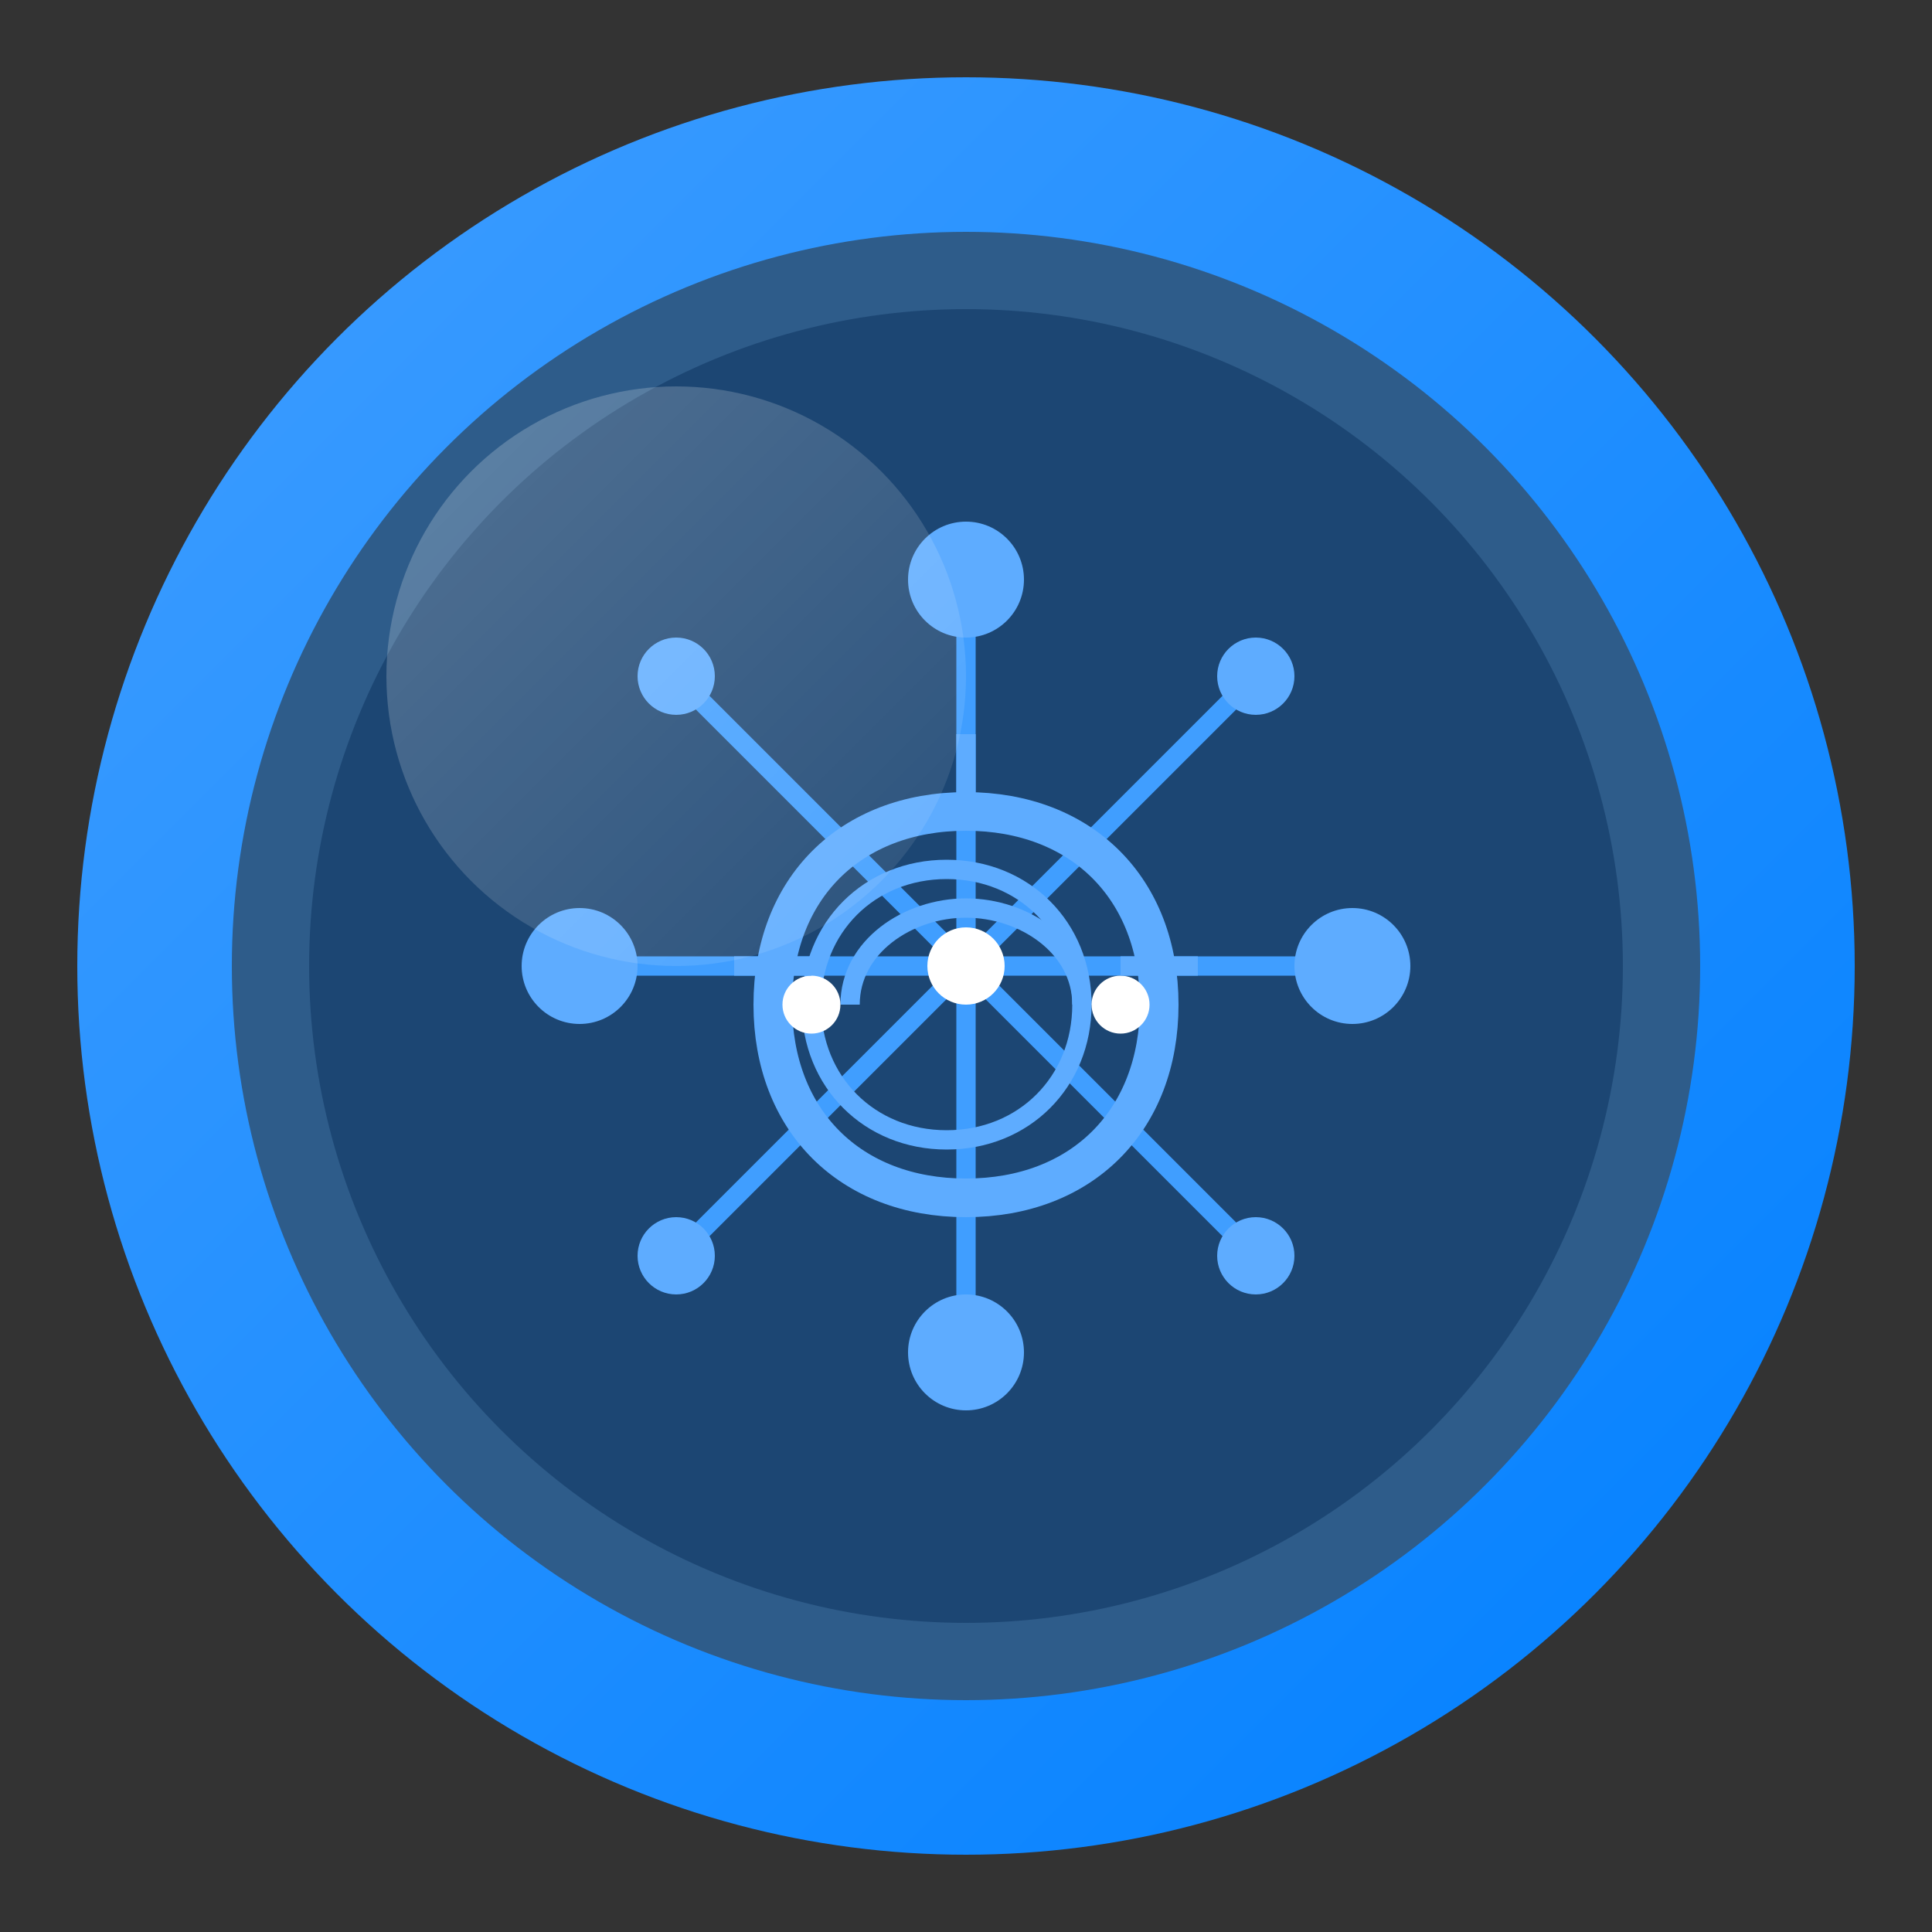 <svg xmlns="http://www.w3.org/2000/svg" width="100" height="100" viewBox="0 0 100 100">
  <rect x="0" y="0" width="100" height="100" fill="#333333" stroke="none"/>
  <defs>
    <linearGradient id="grad1" x1="0%" y1="0%" x2="100%" y2="100%">
      <stop offset="0%" style="stop-color:#409EFF;stop-opacity:1" />
      <stop offset="100%" style="stop-color:#007FFF;stop-opacity:1" />
    </linearGradient>
    <linearGradient id="grad2" x1="0%" y1="0%" x2="100%" y2="100%">
      <stop offset="0%" style="stop-color:#FFFFFF;stop-opacity:0.8" />
      <stop offset="100%" style="stop-color:#FFFFFF;stop-opacity:0.2" />
    </linearGradient>
  </defs>
  <circle cx="50" cy="50" r="46" fill="url(#grad1)" />
  <circle cx="50" cy="50" r="38" fill="#2E5C8A" />
  <circle cx="50" cy="50" r="34" fill="#1C4673" />
  <!-- Circuit Board Pattern -->
  <path d="M30,50 L70,50 M50,30 L50,70 M35,35 L65,65 M35,65 L65,35" stroke="#409EFF" stroke-width="1" />
  <circle cx="30" cy="50" r="3" fill="#5EACFF" />
  <circle cx="50" cy="30" r="3" fill="#5EACFF" />
  <circle cx="70" cy="50" r="3" fill="#5EACFF" />
  <circle cx="50" cy="70" r="3" fill="#5EACFF" />
  <circle cx="35" cy="35" r="2" fill="#5EACFF" />
  <circle cx="65" cy="35" r="2" fill="#5EACFF" />
  <circle cx="35" cy="65" r="2" fill="#5EACFF" />
  <circle cx="65" cy="65" r="2" fill="#5EACFF" />
  <!-- Brain Icon -->
  <path d="M50,42 C56,42 60,46 60,52 C60,58 56,62 50,62 C44,62 40,58 40,52 C40,46 44,42 50,42 Z" fill="none" stroke="#5EACFF" stroke-width="2" />
  <path d="M42,52 C42,48 45,45 49,45 C53,45 56,48 56,52 C56,56 53,59 49,59 C45,59 42,56 42,52 Z" fill="none" stroke="#5EACFF" stroke-width="1" />
  <path d="M44,52 C44,49 47,47 50,47 C53,47 56,49 56,52" fill="none" stroke="#5EACFF" stroke-width="1" />
  <circle cx="50" cy="50" r="2" fill="#FFFFFF" />
  <circle cx="58" cy="52" r="1.5" fill="#FFFFFF" />
  <circle cx="42" cy="52" r="1.5" fill="#FFFFFF" />
  <path d="M50,38 L50,42 M38,50 L42,50 M62,50 L58,50" stroke="#5EACFF" stroke-width="1" />
  <!-- Shine Effect -->
  <circle cx="35" cy="35" r="15" fill="url(#grad2)" opacity="0.3" />
</svg> 